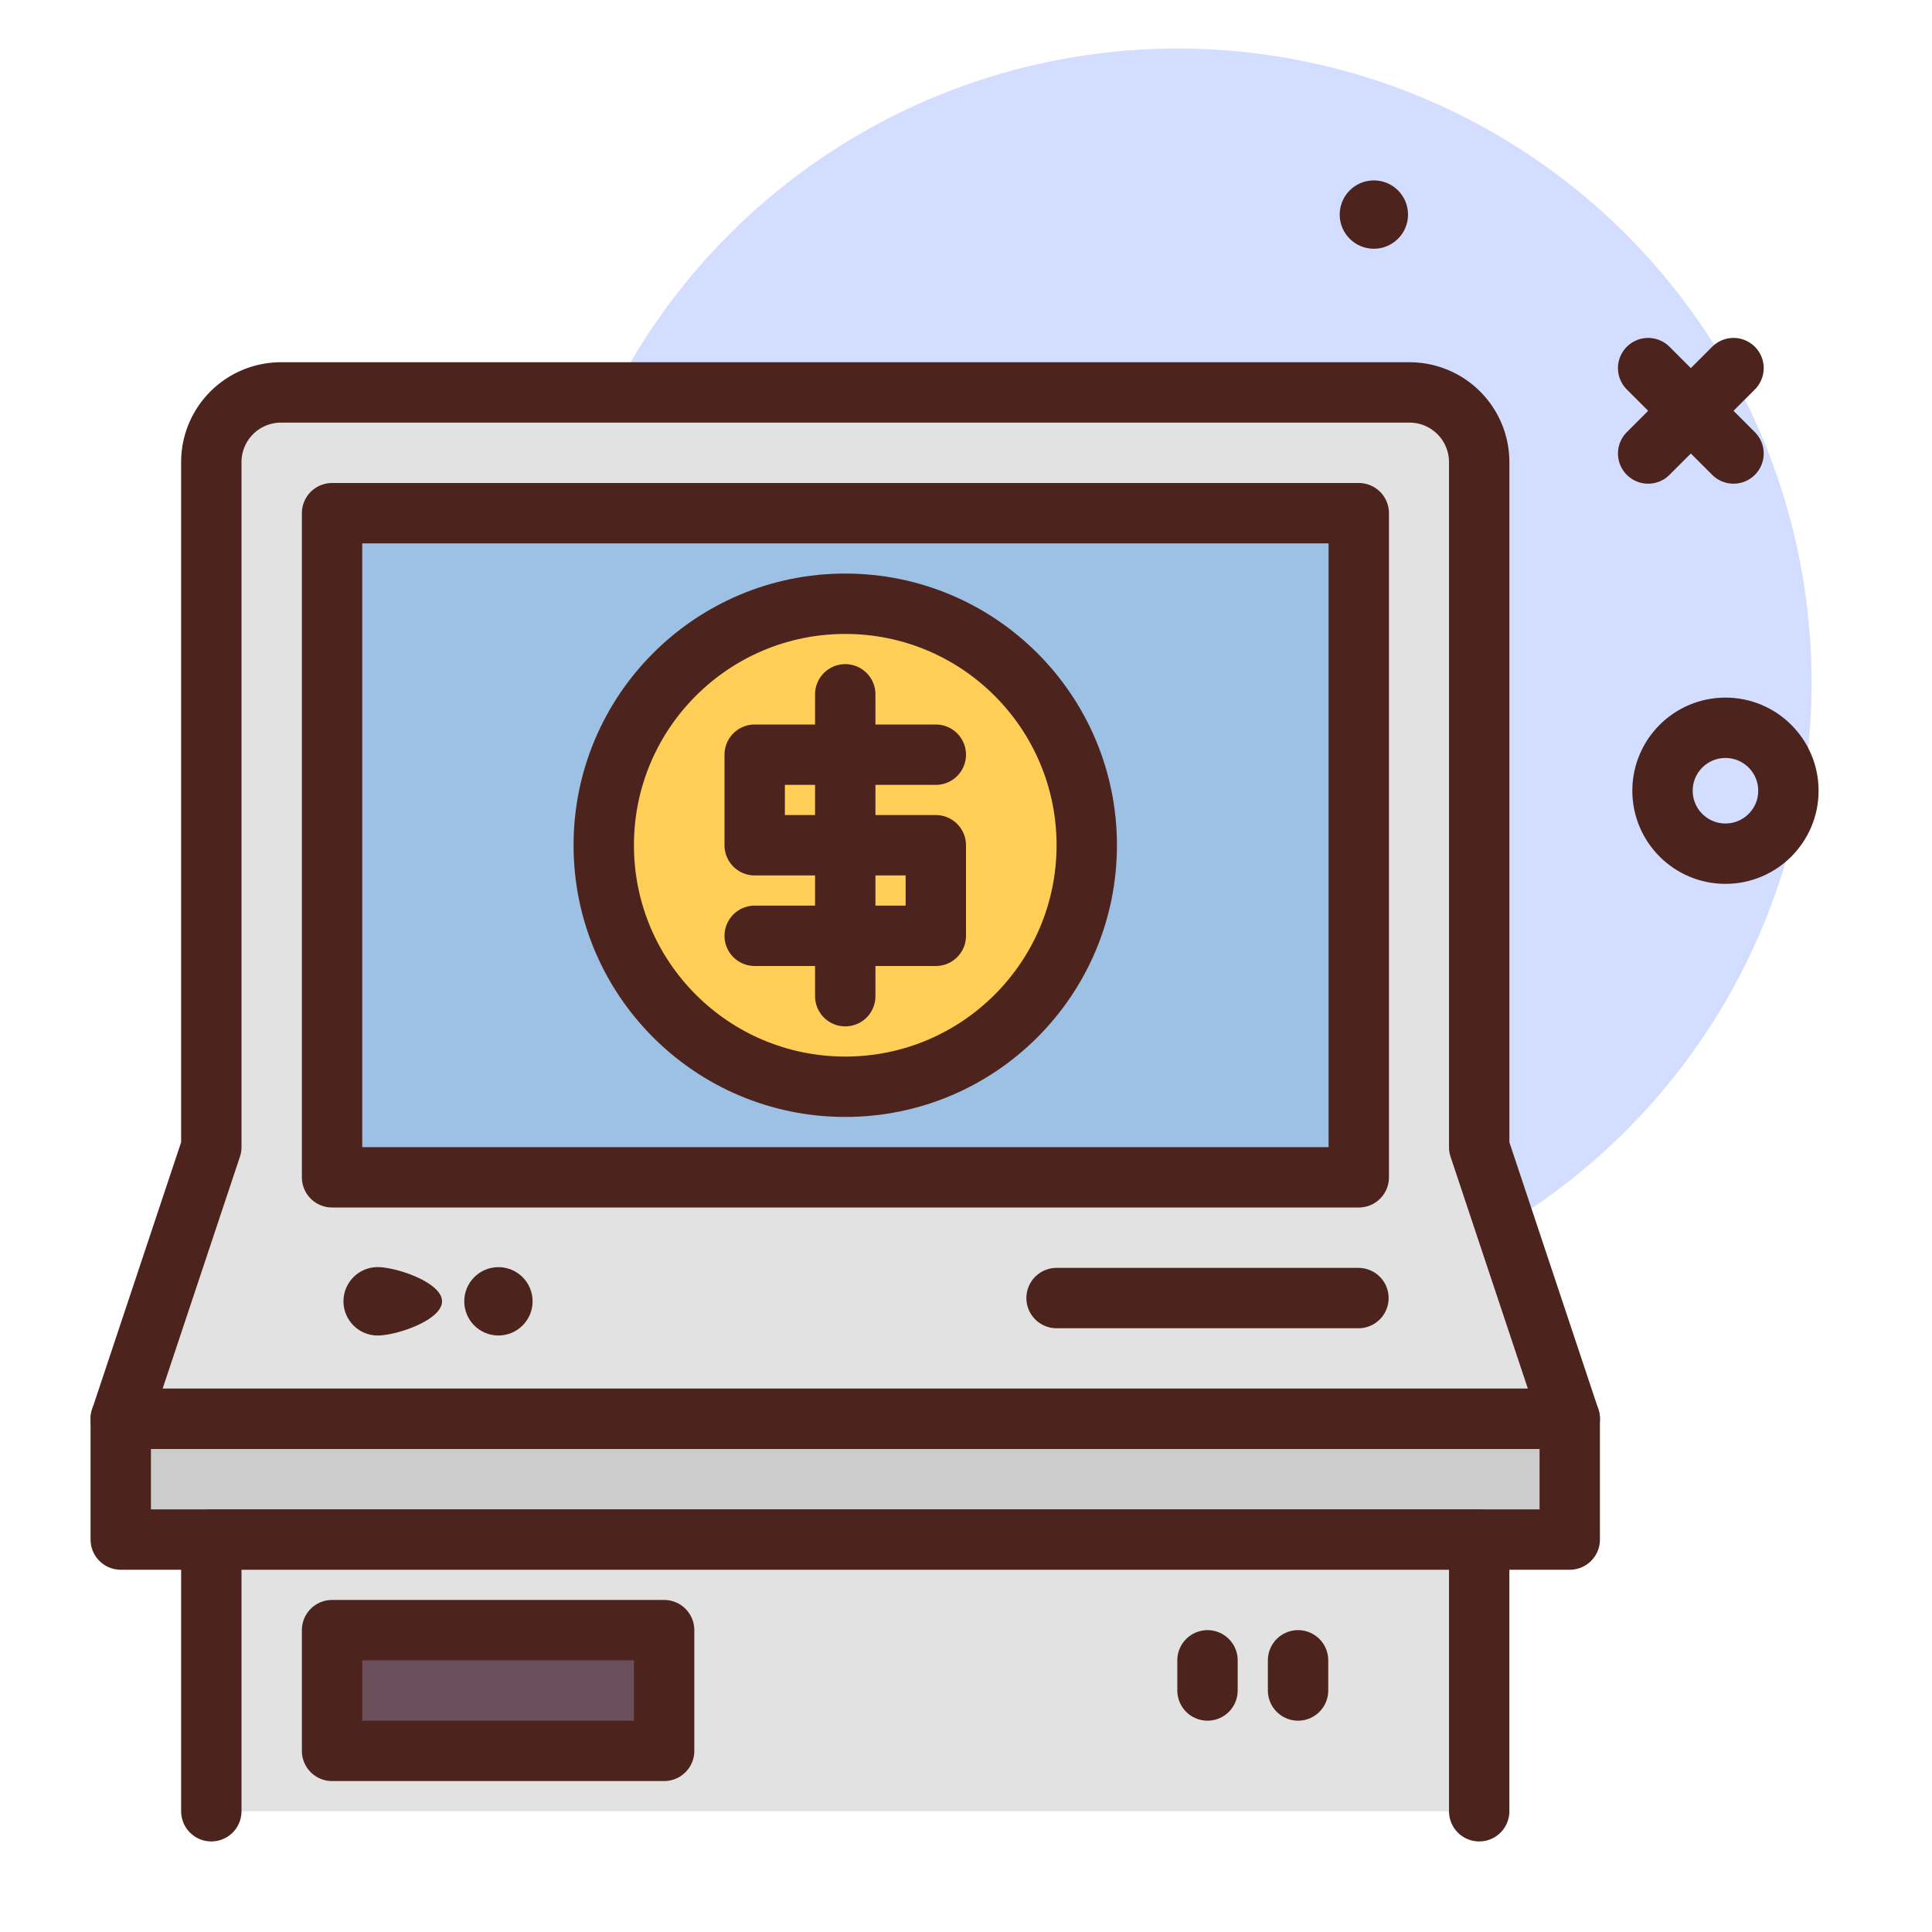 <?xml version="1.0" ?><svg viewBox="0 0 64 64" xmlns="http://www.w3.org/2000/svg"><defs><style>.cls-1{fill:#d2ddff;}.cls-2{fill:none;}.cls-2,.cls-4,.cls-5,.cls-6,.cls-7,.cls-8{stroke:#4c241d;stroke-linecap:round;stroke-linejoin:round;stroke-width:2px;}.cls-3{fill:#4c241d;}.cls-4{fill:#e2e2e2;}.cls-5{fill:#9dc1e4;}.cls-6{fill:#ccc;}.cls-7{fill:#6b4f5b;}.cls-8{fill:#ffce56;}</style></defs><g id="atm"><circle class="cls-1" cx="39.011" cy="22.608" r="21"/><line class="cls-2" x1="54.597" x2="57.425" y1="12.194" y2="15.023"/><line class="cls-2" x1="57.425" x2="54.597" y1="12.194" y2="15.023"/><circle class="cls-3" cx="45.511" cy="7.108" r="1.132"/><circle class="cls-2" cx="57.158" cy="26.194" r="2.085"/><path class="cls-4" d="M49,38V15.308A2.308,2.308,0,0,0,46.692,13H9.308A2.308,2.308,0,0,0,7,15.308V38L4,47H52Z"/><rect class="cls-5" height="22" width="34.011" x="11" y="17"/><rect class="cls-6" height="4" width="48" x="4" y="47"/><polyline class="cls-4" points="7 60 7 51 49 51 49 60"/><line class="cls-2" x1="35" x2="45" y1="43" y2="43"/><rect class="cls-7" height="4" width="11" x="11" y="54"/><line class="cls-2" x1="40" x2="40" y1="55" y2="56"/><line class="cls-2" x1="43" x2="43" y1="55" y2="56"/><path class="cls-3" d="M14.643,43.108c0,.625-1.507,1.132-2.132,1.132a1.132,1.132,0,1,1,0-2.265C13.136,41.976,14.643,42.483,14.643,43.108Z"/><circle class="cls-3" cx="16.511" cy="43.108" r="1.132"/><circle class="cls-8" cx="28" cy="28" r="8"/><polyline class="cls-2" points="31 25 25 25 25 28 31 28 31 31 25 31"/><line class="cls-2" x1="28" x2="28" y1="23" y2="33"/></g></svg>